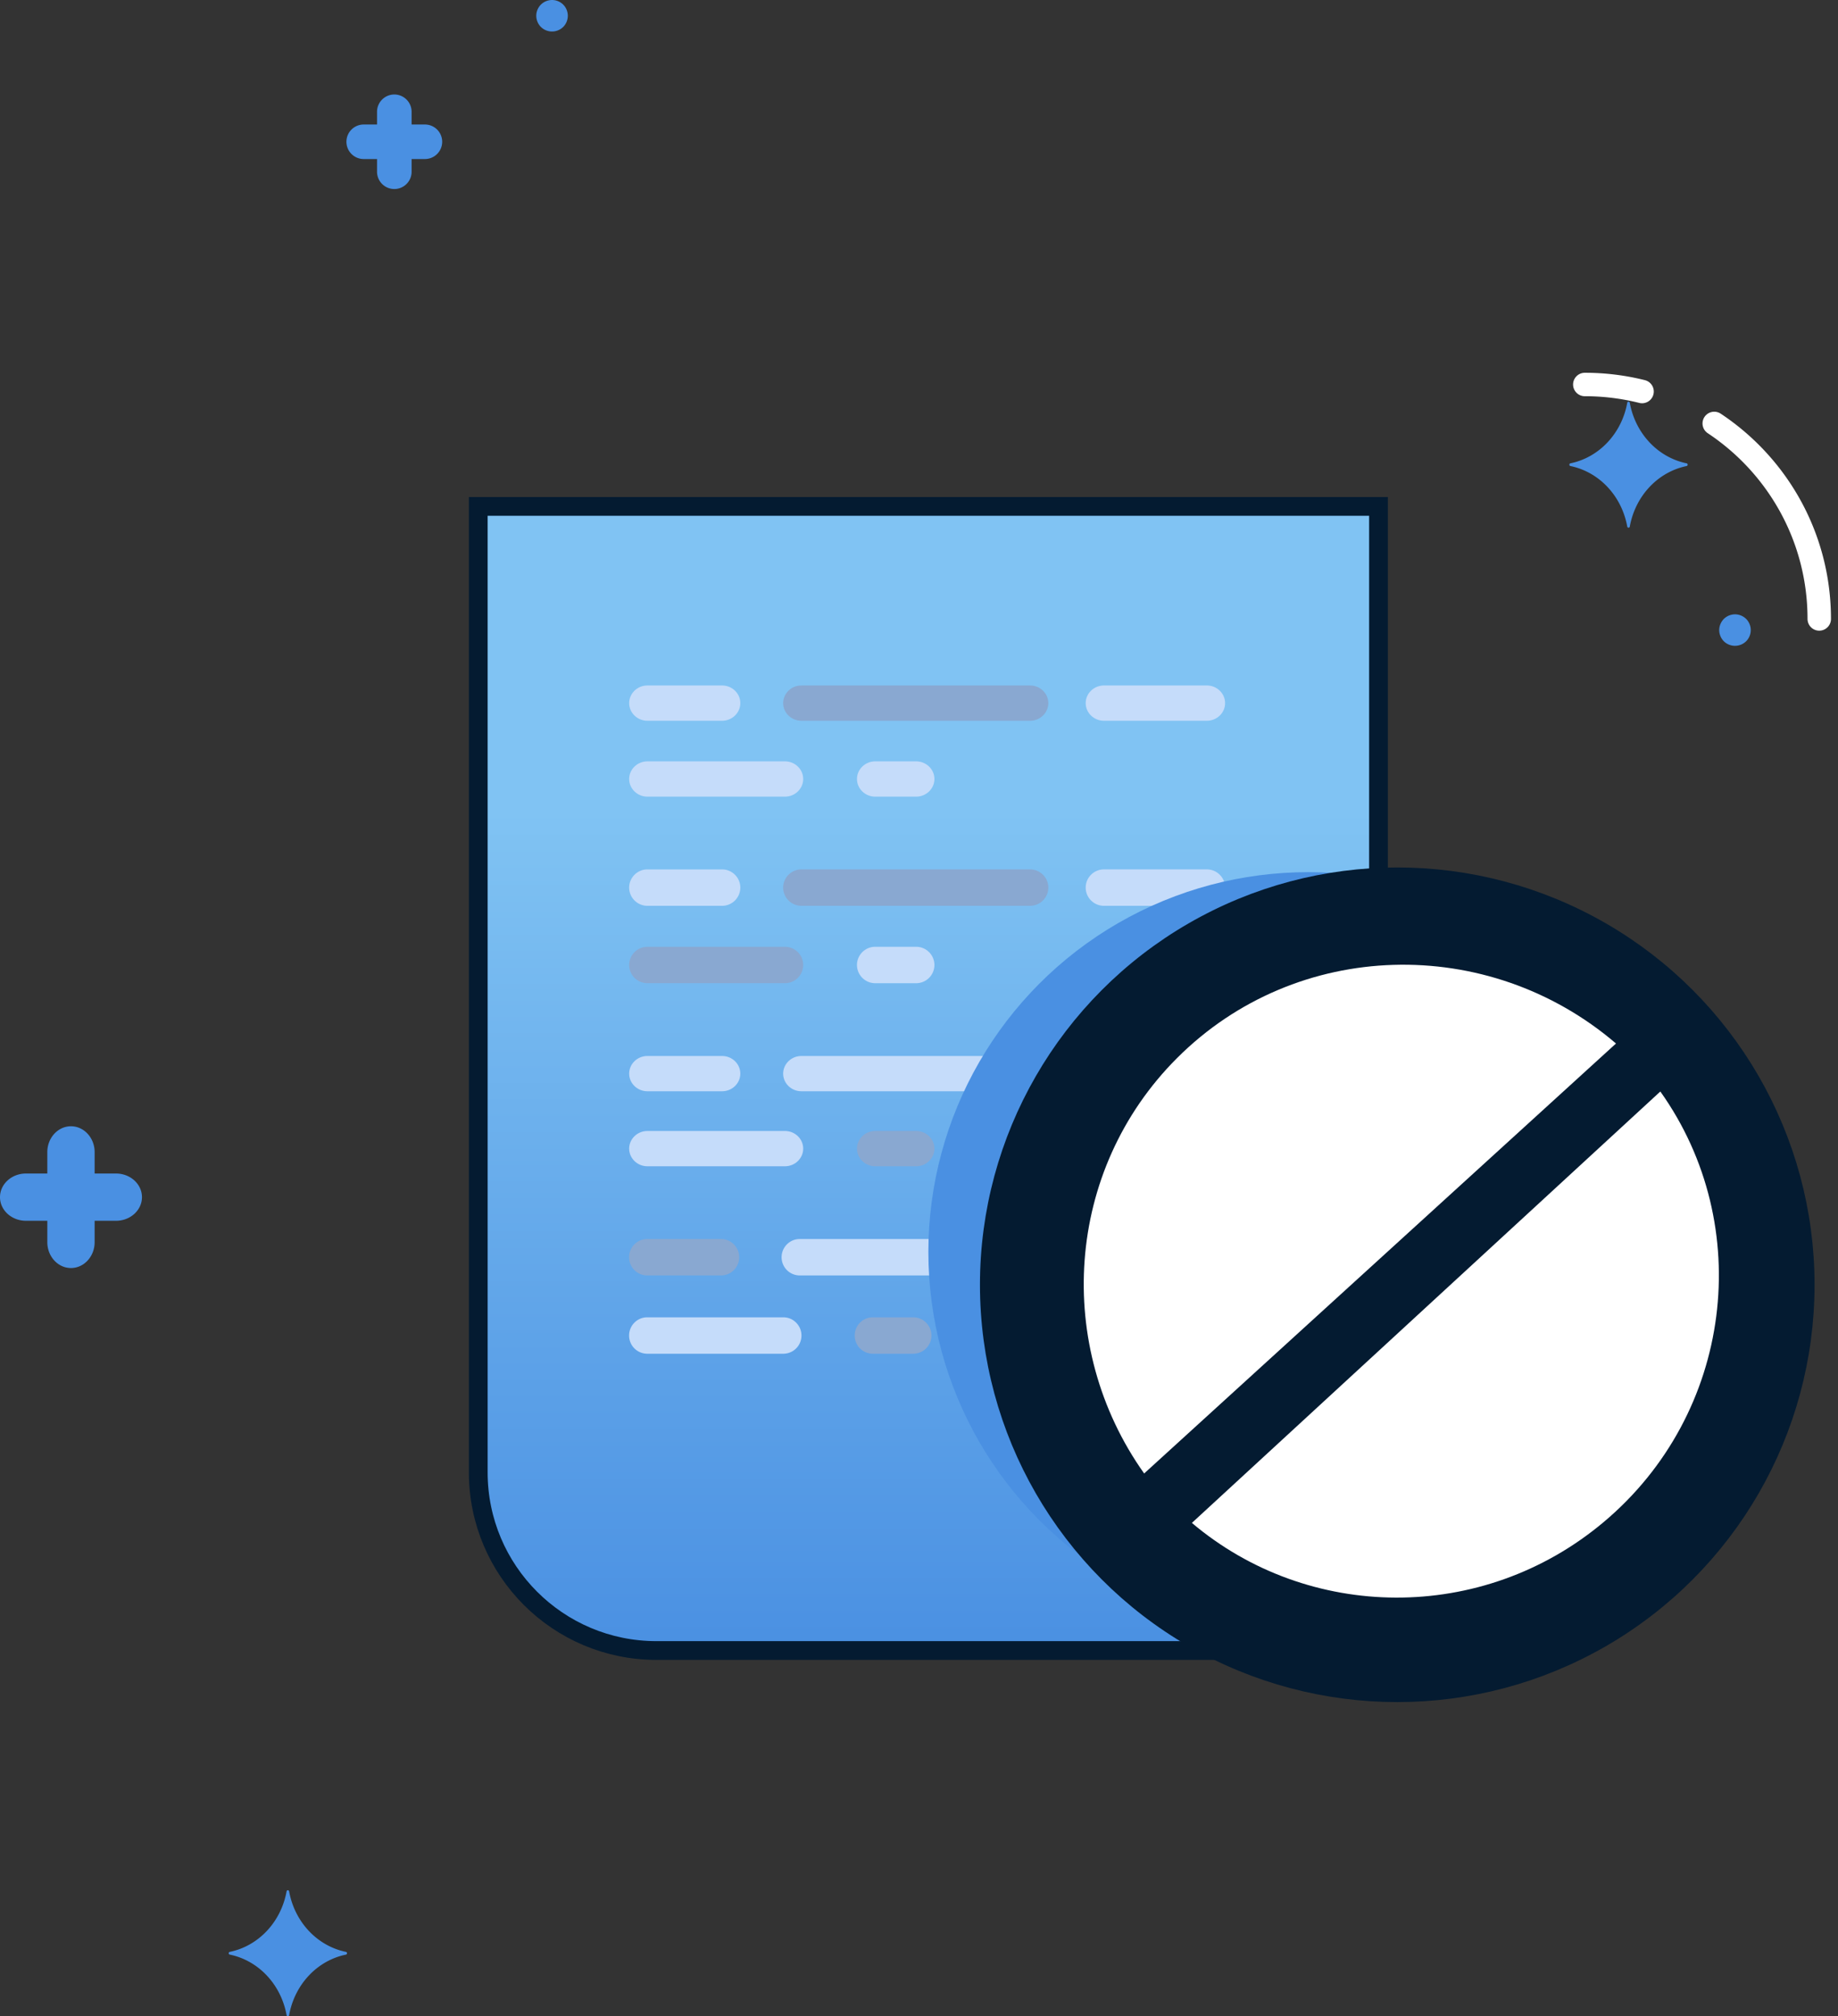 <svg xmlns="http://www.w3.org/2000/svg" width="196" height="215" viewBox="0 0 196 215">
    <rect x="0" y="0" width="196" height="215" fill="#333333" stroke="none"/>
    <defs>
        <linearGradient id="a" x1="50%" x2="50%" y1="26.653%" y2="100%">
            <stop offset="0%" stop-color="#80C3F3"/>
            <stop offset="100%" stop-color="#4A90E2"/>
        </linearGradient>
    </defs>
    <g fill="none" fill-rule="evenodd">
        <g fill="#4A90E2">
            <path d="M10.092 130.176v2.278c0 1.525-1.131 2.76-2.525 2.76-1.393 0-2.521-1.235-2.521-2.76v-2.278H2.765c-1.527 0-2.765-1.127-2.765-2.518 0-1.392 1.238-2.521 2.765-2.521h2.28v-2.279c0-1.524 1.13-2.76 2.522-2.76 1.394 0 2.525 1.236 2.525 2.76v2.279h2.28c1.527 0 2.766 1.129 2.766 2.52 0 1.392-1.239 2.519-2.765 2.519h-2.281zM179.863 49.407c-3.073-.628-5.478-3.19-6.067-6.462-.018-.079-.093-.127-.166-.11a.142.142 0 0 0-.103.11c-.59 3.273-2.993 5.834-6.067 6.462a.15.15 0 0 0 0 .288c3.074.627 5.478 3.187 6.067 6.461.018.08.092.128.166.11a.142.142 0 0 0 .103-.11c.59-3.274 2.994-5.834 6.067-6.461a.15.15 0 0 0 .101-.179.148.148 0 0 0-.101-.11zM36.897 208.137c-3.073-.628-5.477-3.189-6.067-6.461-.017-.08-.093-.128-.166-.11a.142.142 0 0 0-.102.11c-.59 3.272-2.994 5.833-6.067 6.461a.15.15 0 0 0 0 .288c3.073.628 5.477 3.188 6.067 6.462.017.079.091.128.166.109a.142.142 0 0 0 .102-.11c.59-3.273 2.994-5.833 6.067-6.46a.15.15 0 0 0 .102-.18.148.148 0 0 0-.102-.109zM43.892 16.958v1.36c0 1.014-.826 1.838-1.843 1.838a1.842 1.842 0 0 1-1.843-1.84v-1.358h-1.362a1.841 1.841 0 1 1 0-3.68h1.362V11.92a1.842 1.842 0 0 1 3.686-.001v1.359h1.36a1.841 1.841 0 1 1 0 3.68h-1.36zM185.013 65.508c.447 0 .875.176 1.193.491.078.077.148.163.208.255a1.741 1.741 0 0 1 .25.604c.022.11.033.22.032.33a1.654 1.654 0 0 1-.282.934 1.58 1.58 0 0 1-.208.256 1.7 1.7 0 0 1-2.124.21 1.63 1.63 0 0 1-.618-.757 1.76 1.76 0 0 1-.098-.312 1.757 1.757 0 0 1-.034-.33c.002-.11.013-.221.034-.33a1.77 1.77 0 0 1 .46-.86c.078-.078.164-.149.256-.208a1.665 1.665 0 0 1 .606-.249c.108-.022.217-.034.325-.034zM58.868 0c.446.001.875.176 1.19.49.079.079.148.164.209.256a1.617 1.617 0 0 1 .249.606c.024.108.034.218.034.329a1.737 1.737 0 0 1-.128.642 1.64 1.64 0 0 1-.363.548 1.697 1.697 0 0 1-2.123.209 1.632 1.632 0 0 1-.62-.757 1.734 1.734 0 0 1-.097-.312 1.88 1.88 0 0 1-.033-.33c.002-.111.012-.22.033-.33a1.726 1.726 0 0 1 .253-.605 1.649 1.649 0 0 1 .754-.617c.101-.042.208-.074.316-.095.107-.022.216-.034.326-.034z"/>
        </g>
        <path fill="url(#a)" stroke="#041B31" stroke-width="2" d="M51 54v103c0 10.493 8.507 19 19 19h77V54H51z"/>
        <g transform="translate(67 41)">
            <g fill-rule="nonzero" style="mix-blend-mode:multiply">
                <path fill="#C5DCFA" d="M61.699 35.858h-10.98c-1.07 0-1.944-.847-1.944-1.882s.875-1.882 1.943-1.882h10.98c1.07 0 1.944.847 1.944 1.882s-.874 1.882-1.943 1.882z"/>
                <path fill="#89A8D1" d="M42.848 35.858h-24.39c-1.07 0-1.944-.847-1.944-1.882s.875-1.882 1.943-1.882h24.39c1.07 0 1.944.847 1.944 1.882s-.875 1.882-1.943 1.882z"/>
                <path fill="#C5DCFA" d="M10.004 35.858H2.035c-1.068 0-1.943-.847-1.943-1.882s.875-1.882 1.943-1.882h7.969c1.068 0 1.943.847 1.943 1.882s-.875 1.882-1.943 1.882zM30.701 43.95h-4.373c-1.069 0-1.943-.847-1.943-1.882s.874-1.882 1.943-1.882h4.373c1.069 0 1.944.847 1.944 1.882S31.77 43.95 30.7 43.95zM16.708 43.95H2.035c-1.068 0-1.943-.847-1.943-1.882s.875-1.882 1.943-1.882h14.673c1.07 0 1.944.847 1.944 1.882s-.875 1.882-1.944 1.882z"/>
                <g>
                    <path fill="#C5DCFA" d="M61.699 55.59h-10.98a1.948 1.948 0 0 1-1.944-1.941c0-1.068.875-1.942 1.943-1.942h10.98c1.07 0 1.944.874 1.944 1.942A1.948 1.948 0 0 1 61.7 55.59z"/>
                    <path fill="#89A8D1" d="M42.848 55.59h-24.39a1.948 1.948 0 0 1-1.944-1.941c0-1.068.875-1.942 1.943-1.942h24.39c1.07 0 1.944.874 1.944 1.942a1.948 1.948 0 0 1-1.943 1.941z"/>
                    <path fill="#C5DCFA" d="M10.004 55.59H2.035A1.948 1.948 0 0 1 .092 53.65c0-1.068.875-1.942 1.943-1.942h7.969c1.068 0 1.943.874 1.943 1.942a1.948 1.948 0 0 1-1.943 1.941zM30.701 63.842h-4.373a1.948 1.948 0 0 1-1.943-1.941c0-1.068.874-1.942 1.943-1.942h4.373c1.069 0 1.944.874 1.944 1.942a1.948 1.948 0 0 1-1.944 1.941z"/>
                    <path fill="#89A8D1" d="M16.708 63.842H2.035a1.948 1.948 0 0 1-1.943-1.941c0-1.068.875-1.942 1.943-1.942h14.673c1.07 0 1.944.874 1.944 1.942a1.948 1.948 0 0 1-1.944 1.941z"/>
                </g>
                <g>
                    <path fill="#89A8D1" d="M61.699 75.366h-10.98c-1.07 0-1.944-.847-1.944-1.882s.875-1.881 1.943-1.881h10.98c1.07 0 1.944.846 1.944 1.881 0 1.035-.874 1.882-1.943 1.882z"/>
                    <path fill="#C5DCFA" d="M42.848 75.366h-24.39c-1.07 0-1.944-.847-1.944-1.882s.875-1.881 1.943-1.881h24.39c1.07 0 1.944.846 1.944 1.881 0 1.035-.875 1.882-1.943 1.882zM10.004 75.366H2.035c-1.068 0-1.943-.847-1.943-1.882s.875-1.881 1.943-1.881h7.969c1.068 0 1.943.846 1.943 1.881 0 1.035-.875 1.882-1.943 1.882z"/>
                    <path fill="#89A8D1" d="M30.701 83.364h-4.373c-1.069 0-1.943-.847-1.943-1.882s.874-1.882 1.943-1.882h4.373c1.069 0 1.944.847 1.944 1.882s-.875 1.882-1.944 1.882z"/>
                    <path fill="#C5DCFA" d="M16.708 83.364H2.035c-1.068 0-1.943-.847-1.943-1.882S.967 79.6 2.035 79.6h14.673c1.07 0 1.944.847 1.944 1.882s-.875 1.882-1.944 1.882z"/>
                </g>
                <g>
                    <path fill="#C5DCFA" d="M42.428 95.005H18.273a1.939 1.939 0 0 1-1.925-1.942c0-1.068.867-1.941 1.925-1.941h24.155c1.059 0 1.925.873 1.925 1.941a1.939 1.939 0 0 1-1.925 1.942z"/>
                    <path fill="#89A8D1" d="M9.9 95.005H2.01a1.939 1.939 0 0 1-1.925-1.942c0-1.068.866-1.941 1.924-1.941h7.892c1.058 0 1.924.873 1.924 1.941a1.939 1.939 0 0 1-1.924 1.942zM30.399 103.354h-4.33a1.939 1.939 0 0 1-1.926-1.942c0-1.068.867-1.942 1.925-1.942h4.33c1.06 0 1.926.874 1.926 1.942a1.939 1.939 0 0 1-1.925 1.942z"/>
                    <path fill="#C5DCFA" d="M16.54 103.354H2.01a1.939 1.939 0 0 1-1.925-1.942c0-1.068.866-1.942 1.924-1.942h14.532c1.058 0 1.925.874 1.925 1.942a1.939 1.939 0 0 1-1.925 1.942z"/>
                </g>
            </g>
            <circle cx="72.5" cy="92.5" r="40.5" fill="#4A90E2"/>
            <g transform="translate(32 47)">
                <circle cx="50" cy="49" r="43" fill="#041B31" stroke="#041B31" stroke-width="3"/>
                <g fill="#FFF">
                    <path d="M73.326 23.272c-13.644-11.68-34.06-11.195-46.807 1.552C14.532 36.81 13.39 55.58 23.01 69.122l50.317-45.85zM78.054 28.39c10.178 14.301 7.734 34.34-6.035 45.908-12.948 10.88-31.524 10.581-43.919.095L78.054 28.39z"/>
                </g>
            </g>
            <path stroke="#FFF" stroke-linecap="round" stroke-linejoin="round" stroke-width="2.5" d="M127 25c0-8.705-4.449-16.37-11.197-20.847M108.105.75A25.053 25.053 0 0 0 102 0"/>
        </g>
    </g>
</svg>
